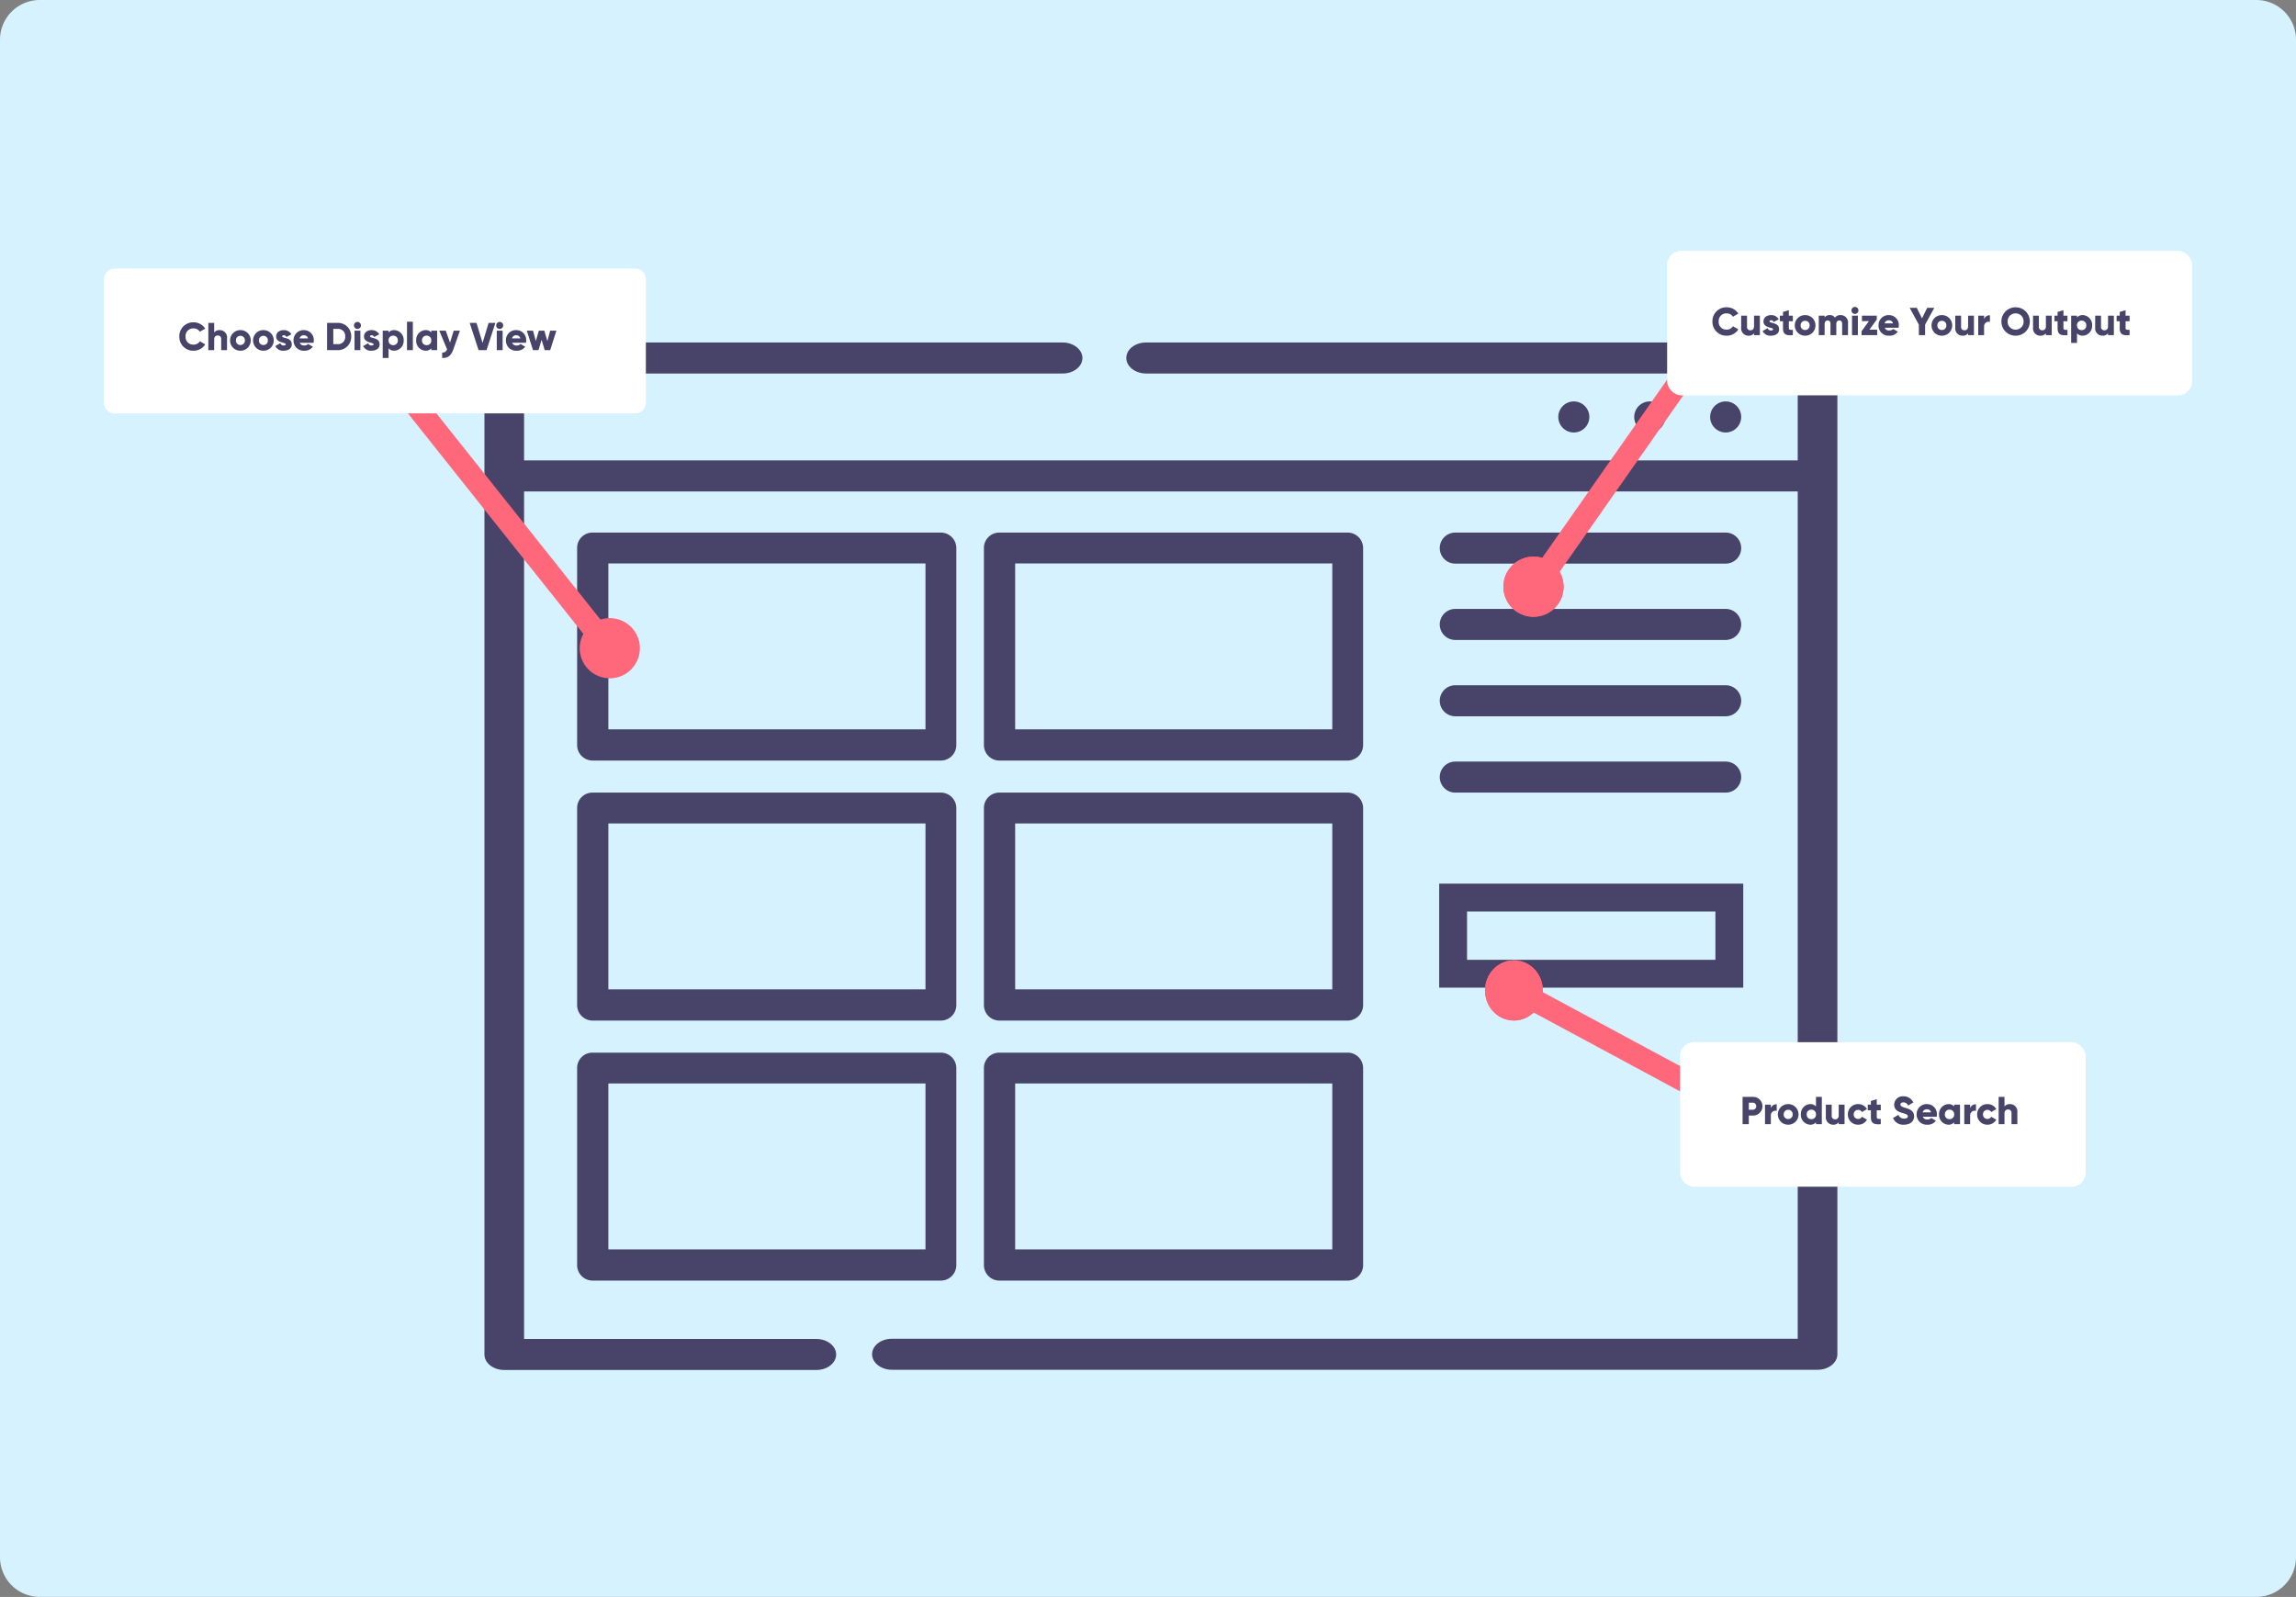 <svg xmlns="http://www.w3.org/2000/svg" width="824.662" height="573.603" viewBox="0 0 824.662 573.603">
  <rect x="0" y="0" width="824.662" height="573.603" fill="#808080" stroke="none"/>
  <g id="gutenberg-block" transform="translate(-867 -4874)">
    <path id="Pfad_1737" data-name="Pfad 1737" d="M58.269,0H854.393a14.269,14.269,0,0,1,14.269,14.269V559.334A14.269,14.269,0,0,1,854.393,573.6H58.269A14.269,14.269,0,0,1,44,559.334V14.269A14.269,14.269,0,0,1,58.269,0Z" transform="translate(823 4874)" fill="#d6f2ff"/>
    <g id="Gruppe_1860" data-name="Gruppe 1860" transform="translate(-22.668 3614.618)">
      <g id="Gruppe_1839" data-name="Gruppe 1839" transform="translate(926.999 1355.861)">
        <g id="shopping-online" transform="translate(136.666 26.538)">
          <path id="Pfad_1720" data-name="Pfad 1720" d="M390.345,34.073a5.573,5.573,0,1,1-5.573-5.573A5.572,5.572,0,0,1,390.345,34.073Zm0,0" transform="translate(6.506 -7.323)" fill="#474369"/>
          <path id="Pfad_1721" data-name="Pfad 1721" d="M427.044,34.073a5.573,5.573,0,1,1-5.573-5.573A5.572,5.572,0,0,1,427.044,34.073Zm0,0" transform="translate(-2.924 -7.323)" fill="#474369"/>
          <path id="Pfad_1722" data-name="Pfad 1722" d="M463.747,34.073a5.573,5.573,0,1,1-5.573-5.573A5.574,5.574,0,0,1,463.747,34.073Zm0,0" transform="translate(-12.355 -7.323)" fill="#474369"/>
          <g id="Gruppe_1861" data-name="Gruppe 1861" transform="translate(343.129 68.285)">
            <path id="Pfad_1723" data-name="Pfad 1723" d="M296.471,139.446h97.117a5.573,5.573,0,0,0,0-11.146H296.471a5.573,5.573,0,0,0,0,11.146Zm0,0" transform="translate(-290.898 -128.301)" fill="#474369"/>
            <path id="Pfad_1724" data-name="Pfad 1724" d="M296.471,176.345h97.117a5.573,5.573,0,1,0,0-11.146H296.471a5.573,5.573,0,1,0,0,11.146Zm0,0" transform="translate(-290.898 -137.782)" fill="#474369"/>
            <path id="Pfad_1725" data-name="Pfad 1725" d="M296.471,213.247h97.117a5.573,5.573,0,1,0,0-11.146H296.471a5.573,5.573,0,1,0,0,11.146Zm0,0" transform="translate(-290.898 -147.265)" fill="#474369"/>
            <path id="Pfad_1726" data-name="Pfad 1726" d="M296.471,250.146h97.117a5.573,5.573,0,1,0,0-11.146H296.471a5.573,5.573,0,0,0,0,11.146Zm0,0" transform="translate(-290.898 -156.746)" fill="#474369"/>
          </g>
          <g id="Rechteck_249" data-name="Rechteck 249" transform="translate(342.922 194.381)" fill="none" stroke="#474369" stroke-width="10">
            <rect width="109.211" height="37.362" rx="5" stroke="none"/>
            <rect x="5" y="5" width="99.211" height="27.362" fill="none"/>
          </g>
          <path id="Pfad_1730" data-name="Pfad 1730" d="M478.821,0H237.653c-3.986,0-7.118,2.525-7.118,5.573s3.229,5.573,7.118,5.573H471.7V42.353H14.237V11.146H207.664c3.985,0,7.118-2.525,7.118-5.573S211.553,0,207.664,0H7.118C3.133,0,0,2.525,0,5.573V363.5c0,3.123,3.225,5.573,7.118,5.573h112.09c3.985,0,7.118-2.525,7.118-5.573s-3.229-5.573-7.118-5.573H14.237V53.5H471.7V357.858H146.351c-3.985,0-7.118,2.525-7.118,5.573S142.461,369,146.351,369H478.821c3.985,0,7.118-2.528,7.118-5.573V5.573C485.94,2.453,482.714,0,478.821,0Zm0,0" fill="#474369"/>
          <g id="Gruppe_1833" data-name="Gruppe 1833" transform="translate(359.38 221.934)">
            <path id="Pfad_1718" data-name="Pfad 1718" d="M67.459,36.324,0,0" transform="translate(10.378 10.378)" fill="#ff677a" stroke="#ff677a" stroke-linecap="round" stroke-width="8"/>
            <g id="Gruppe_1744" data-name="Gruppe 1744" transform="translate(70.053 29.405)">
              <rect id="Rechteck_240" data-name="Rechteck 240" width="145.683" height="51.891" rx="5" transform="translate(0 0)" fill="#fff"/>
              <path id="Pfad_1789" data-name="Pfad 1789" d="M4.55-9.8H.84V0H3.08V-3.08H4.55A3.368,3.368,0,0,0,7.98-6.44,3.368,3.368,0,0,0,4.55-9.8Zm0,4.62H3.08V-7.7H4.55A1.2,1.2,0,0,1,5.74-6.44,1.2,1.2,0,0,1,4.55-5.18Zm6.44-.574V-7H8.89V0h2.1V-3.164a1.655,1.655,0,0,1,2.1-1.6V-7.14A2.1,2.1,0,0,0,10.99-5.754ZM17.22.2a3.669,3.669,0,0,0,3.71-3.7,3.669,3.669,0,0,0-3.71-3.7,3.669,3.669,0,0,0-3.71,3.7A3.669,3.669,0,0,0,17.22.2Zm0-2.044A1.57,1.57,0,0,1,15.61-3.5a1.57,1.57,0,0,1,1.61-1.652A1.57,1.57,0,0,1,18.83-3.5,1.57,1.57,0,0,1,17.22-1.848ZM27.2-9.8v3.458A2.629,2.629,0,0,0,25.116-7.2,3.515,3.515,0,0,0,21.77-3.5,3.515,3.515,0,0,0,25.116.2,2.629,2.629,0,0,0,27.2-.658V0h2.1V-9.8ZM25.536-1.792A1.6,1.6,0,0,1,23.87-3.5a1.6,1.6,0,0,1,1.666-1.708A1.6,1.6,0,0,1,27.2-3.5,1.6,1.6,0,0,1,25.536-1.792ZM35.364-7v3.822c0,.994-.532,1.442-1.3,1.442A1.154,1.154,0,0,1,32.844-3.01V-7h-2.1v4.3A2.618,2.618,0,0,0,33.362.2a2.394,2.394,0,0,0,2-.854V0h2.1V-7Zm7,7.2A3.574,3.574,0,0,0,45.528-1.61L43.694-2.66a1.435,1.435,0,0,1-1.358.784A1.541,1.541,0,0,1,40.754-3.5a1.541,1.541,0,0,1,1.582-1.624,1.45,1.45,0,0,1,1.358.784L45.528-5.4A3.607,3.607,0,0,0,42.364-7.2a3.627,3.627,0,0,0-3.71,3.7A3.627,3.627,0,0,0,42.364.2Zm8.106-5.18V-7H49.028V-8.96l-2.1.63V-7h-1.12v2.016h1.12v2.478c0,1.96.8,2.786,3.542,2.506V-1.9c-.924.056-1.442,0-1.442-.6V-4.984ZM58.8.2c2.128,0,3.64-1.12,3.64-3.01,0-2.072-1.666-2.59-3.15-3.038-1.526-.462-1.764-.77-1.764-1.218,0-.392.35-.742,1.05-.742A1.717,1.717,0,0,1,60.27-6.678l1.89-1.106A3.8,3.8,0,0,0,58.576-10a3.065,3.065,0,0,0-3.29,2.982c0,1.876,1.428,2.576,2.884,2.982s2.03.644,2.03,1.246c0,.378-.266.8-1.33.8a2.053,2.053,0,0,1-2.058-1.358L54.88-2.226A3.859,3.859,0,0,0,58.8.2ZM65.576-2.66h4.97a4.07,4.07,0,0,0,.084-.84,3.534,3.534,0,0,0-3.556-3.7A3.589,3.589,0,0,0,63.35-3.5,3.615,3.615,0,0,0,67.228.2,3.552,3.552,0,0,0,70.28-1.246L68.6-2.212a1.828,1.828,0,0,1-1.344.532A1.593,1.593,0,0,1,65.576-2.66Zm-.042-1.568A1.445,1.445,0,0,1,67.06-5.334a1.441,1.441,0,0,1,1.484,1.106ZM76.832-7v.658A2.629,2.629,0,0,0,74.746-7.2,3.515,3.515,0,0,0,71.4-3.5,3.515,3.515,0,0,0,74.746.2a2.629,2.629,0,0,0,2.086-.854V0h2.1V-7ZM75.166-1.792A1.6,1.6,0,0,1,73.5-3.5a1.6,1.6,0,0,1,1.666-1.708A1.6,1.6,0,0,1,76.832-3.5,1.6,1.6,0,0,1,75.166-1.792Zm7.406-3.962V-7h-2.1V0h2.1V-3.164a1.655,1.655,0,0,1,2.1-1.6V-7.14A2.1,2.1,0,0,0,82.572-5.754ZM88.8.2A3.574,3.574,0,0,0,91.966-1.61L90.132-2.66a1.435,1.435,0,0,1-1.358.784A1.541,1.541,0,0,1,87.192-3.5a1.541,1.541,0,0,1,1.582-1.624,1.45,1.45,0,0,1,1.358.784L91.966-5.4A3.607,3.607,0,0,0,88.8-7.2a3.627,3.627,0,0,0-3.71,3.7A3.627,3.627,0,0,0,88.8.2ZM96.908-7.2a2.394,2.394,0,0,0-2,.854V-9.8h-2.1V0h2.1V-3.822c0-.994.532-1.442,1.3-1.442A1.154,1.154,0,0,1,97.426-3.99V0h2.1V-4.3A2.618,2.618,0,0,0,96.908-7.2Z" transform="translate(21.621 29.432)" fill="#474369"/>
            </g>
            <g id="Ellipse_26" data-name="Ellipse 26" transform="translate(0 0)" fill="#ff677a" stroke="#ff677a" stroke-width="1">
              <ellipse cx="10.378" cy="10.811" rx="10.378" ry="10.811" stroke="none"/>
              <ellipse cx="10.378" cy="10.811" rx="9.878" ry="10.311" fill="none"/>
            </g>
          </g>
          <g id="Gruppe_1865" data-name="Gruppe 1865" transform="translate(33.289 68.285)">
            <g id="Gruppe_1862" data-name="Gruppe 1862">
              <path id="Pfad_1731" data-name="Pfad 1731" d="M275,301.7v70.809a5.563,5.563,0,0,0,5.573,5.573H405.627a5.565,5.565,0,0,0,5.573-5.573V301.772a5.567,5.567,0,0,0-5.573-5.573H280.573A5.5,5.5,0,0,0,275,301.7Zm11.221,5.573H400.126v59.591H286.221Zm0,0" transform="translate(-275 -296.197)" fill="#474369"/>
              <path id="Pfad_1738" data-name="Pfad 1738" d="M275,301.7v70.809a5.563,5.563,0,0,0,5.573,5.573H405.627a5.565,5.565,0,0,0,5.573-5.573V301.772a5.567,5.567,0,0,0-5.573-5.573H280.573A5.5,5.5,0,0,0,275,301.7Zm11.221,5.573H400.126v59.591H286.221Zm0,0" transform="translate(-128.889 -296.197)" fill="#474369"/>
            </g>
            <g id="Gruppe_1863" data-name="Gruppe 1863" transform="translate(0 93.399)">
              <path id="Pfad_1731-2" data-name="Pfad 1731" d="M275,301.7v70.809a5.563,5.563,0,0,0,5.573,5.573H405.627a5.565,5.565,0,0,0,5.573-5.573V301.772a5.567,5.567,0,0,0-5.573-5.573H280.573A5.5,5.5,0,0,0,275,301.7Zm11.221,5.573H400.126v59.591H286.221Zm0,0" transform="translate(-275 -296.197)" fill="#474369"/>
              <path id="Pfad_1738-2" data-name="Pfad 1738" d="M275,301.7v70.809a5.563,5.563,0,0,0,5.573,5.573H405.627a5.565,5.565,0,0,0,5.573-5.573V301.772a5.567,5.567,0,0,0-5.573-5.573H280.573A5.5,5.5,0,0,0,275,301.7Zm11.221,5.573H400.126v59.591H286.221Zm0,0" transform="translate(-128.889 -296.197)" fill="#474369"/>
            </g>
            <g id="Gruppe_1864" data-name="Gruppe 1864" transform="translate(0 186.798)">
              <path id="Pfad_1731-3" data-name="Pfad 1731" d="M275,301.7v70.809a5.563,5.563,0,0,0,5.573,5.573H405.627a5.565,5.565,0,0,0,5.573-5.573V301.772a5.567,5.567,0,0,0-5.573-5.573H280.573A5.5,5.5,0,0,0,275,301.7Zm11.221,5.573H400.126v59.591H286.221Zm0,0" transform="translate(-275 -296.197)" fill="#474369"/>
              <path id="Pfad_1738-3" data-name="Pfad 1738" d="M275,301.7v70.809a5.563,5.563,0,0,0,5.573,5.573H405.627a5.565,5.565,0,0,0,5.573-5.573V301.772a5.567,5.567,0,0,0-5.573-5.573H280.573A5.5,5.5,0,0,0,275,301.7Zm11.221,5.573H400.126v59.591H286.221Zm0,0" transform="translate(-128.889 -296.197)" fill="#474369"/>
            </g>
          </g>
        </g>
        <g id="Gruppe_1838" data-name="Gruppe 1838" transform="translate(0 0)">
          <g id="Gruppe_1837" data-name="Gruppe 1837" transform="translate(0 0)">
            <g id="Gruppe_1831" data-name="Gruppe 1831">
              <line id="Linie_46" data-name="Linie 46" x2="80.309" y2="100.96" transform="translate(97.672 31.093)" fill="none" stroke="#ff677a" stroke-linecap="round" stroke-width="8"/>
              <g id="Gruppe_1744-2" data-name="Gruppe 1744">
                <path id="Pfad_1656" data-name="Pfad 1656" d="M3.824,0h187a3.824,3.824,0,0,1,3.824,3.824V48.186a3.824,3.824,0,0,1-3.824,3.824h-187A3.824,3.824,0,0,1,0,48.186V3.824A3.824,3.824,0,0,1,3.824,0Z" fill="#fff"/>
                <path id="Pfad_1788" data-name="Pfad 1788" d="M5.516.2a4.853,4.853,0,0,0,4.2-2.268L7.784-3.192a2.518,2.518,0,0,1-2.268,1.2A2.712,2.712,0,0,1,2.66-4.9,2.712,2.712,0,0,1,5.516-7.812a2.533,2.533,0,0,1,2.268,1.2l1.932-1.12A4.888,4.888,0,0,0,5.516-10,4.968,4.968,0,0,0,.42-4.9,4.968,4.968,0,0,0,5.516.2ZM14.938-7.2a2.394,2.394,0,0,0-2,.854V-9.8h-2.1V0h2.1V-3.822c0-.994.532-1.442,1.3-1.442A1.154,1.154,0,0,1,15.456-3.99V0h2.1V-4.3A2.618,2.618,0,0,0,14.938-7.2ZM22.358.2a3.669,3.669,0,0,0,3.71-3.7,3.669,3.669,0,0,0-3.71-3.7,3.669,3.669,0,0,0-3.71,3.7A3.669,3.669,0,0,0,22.358.2Zm0-2.044A1.57,1.57,0,0,1,20.748-3.5a1.57,1.57,0,0,1,1.61-1.652A1.57,1.57,0,0,1,23.968-3.5,1.57,1.57,0,0,1,22.358-1.848ZM30.618.2a3.669,3.669,0,0,0,3.71-3.7,3.669,3.669,0,0,0-3.71-3.7,3.669,3.669,0,0,0-3.71,3.7A3.669,3.669,0,0,0,30.618.2Zm0-2.044A1.57,1.57,0,0,1,29.008-3.5a1.57,1.57,0,0,1,1.61-1.652A1.57,1.57,0,0,1,32.228-3.5,1.57,1.57,0,0,1,30.618-1.848Zm6.748-3.108c0-.252.224-.392.588-.392a1.017,1.017,0,0,1,.938.616L40.684-5.7a3.063,3.063,0,0,0-2.73-1.5c-1.456,0-2.744.77-2.744,2.3,0,2.422,3.444,2.016,3.444,2.786,0,.28-.252.434-.756.434a1.15,1.15,0,0,1-1.19-.826L34.888-1.47A3.066,3.066,0,0,0,37.9.2C39.41.2,40.81-.49,40.81-2.1,40.81-4.69,37.366-4.158,37.366-4.956Zm6.3,2.3h4.97a4.07,4.07,0,0,0,.084-.84,3.534,3.534,0,0,0-3.556-3.7A3.589,3.589,0,0,0,41.44-3.5,3.615,3.615,0,0,0,45.318.2,3.552,3.552,0,0,0,48.37-1.246l-1.68-.966a1.828,1.828,0,0,1-1.344.532A1.593,1.593,0,0,1,43.666-2.66Zm-.042-1.568A1.445,1.445,0,0,1,45.15-5.334a1.441,1.441,0,0,1,1.484,1.106ZM57.4-9.8H53.48V0H57.4a4.745,4.745,0,0,0,4.76-4.9A4.745,4.745,0,0,0,57.4-9.8Zm0,7.644H55.72V-7.644H57.4A2.523,2.523,0,0,1,60-4.9,2.523,2.523,0,0,1,57.4-2.156Zm7-5.46a1.273,1.273,0,0,0,1.26-1.26,1.273,1.273,0,0,0-1.26-1.26,1.273,1.273,0,0,0-1.26,1.26A1.273,1.273,0,0,0,64.4-7.616ZM63.35,0h2.1V-7h-2.1Zm5.558-4.956c0-.252.224-.392.588-.392a1.016,1.016,0,0,1,.938.616L72.226-5.7A3.063,3.063,0,0,0,69.5-7.2c-1.456,0-2.744.77-2.744,2.3,0,2.422,3.444,2.016,3.444,2.786,0,.28-.252.434-.756.434a1.15,1.15,0,0,1-1.19-.826L66.43-1.47A3.066,3.066,0,0,0,69.44.2c1.512,0,2.912-.686,2.912-2.3C72.352-4.69,68.908-4.158,68.908-4.956Zm8.75-2.24a2.629,2.629,0,0,0-2.086.854V-7h-2.1V2.8h2.1V-.658A2.629,2.629,0,0,0,77.658.2,3.515,3.515,0,0,0,81-3.5,3.515,3.515,0,0,0,77.658-7.2Zm-.42,5.4A1.6,1.6,0,0,1,75.572-3.5a1.6,1.6,0,0,1,1.666-1.708A1.6,1.6,0,0,1,78.9-3.5,1.6,1.6,0,0,1,77.238-1.792ZM82.194,0h2.1V-10.22h-2.1Zm8.722-7v.658A2.629,2.629,0,0,0,88.83-7.2a3.515,3.515,0,0,0-3.346,3.7A3.515,3.515,0,0,0,88.83.2a2.629,2.629,0,0,0,2.086-.854V0h2.1V-7ZM89.25-1.792A1.6,1.6,0,0,1,87.584-3.5,1.6,1.6,0,0,1,89.25-5.208,1.6,1.6,0,0,1,90.916-3.5,1.6,1.6,0,0,1,89.25-1.792ZM98.966-7,97.65-2.716,96.1-7h-2.31L96.572-.322A1.56,1.56,0,0,1,94.822.84V2.8c1.96.1,3.206-.784,3.99-3.01L101.206-7ZM107.9,0h2.856l3.192-9.8H111.5l-2.17,7.21-2.17-7.21h-2.45Zm7.588-7.616a1.273,1.273,0,0,0,1.26-1.26,1.273,1.273,0,0,0-1.26-1.26,1.273,1.273,0,0,0-1.26,1.26A1.273,1.273,0,0,0,115.486-7.616ZM114.436,0h2.1V-7h-2.1Zm5.516-2.66h4.97a4.07,4.07,0,0,0,.084-.84,3.534,3.534,0,0,0-3.556-3.7,3.589,3.589,0,0,0-3.724,3.7A3.615,3.615,0,0,0,121.6.2a3.552,3.552,0,0,0,3.052-1.442l-1.68-.966a1.828,1.828,0,0,1-1.344.532A1.593,1.593,0,0,1,119.952-2.66Zm-.042-1.568a1.445,1.445,0,0,1,1.526-1.106,1.441,1.441,0,0,1,1.484,1.106ZM133.616-7l-1.008,3.752L131.516-7h-1.96l-1.092,3.752L127.456-7h-2.24l2.24,7h1.96l1.12-3.738L131.656,0h1.96l2.24-7Z" transform="translate(26.659 29.293)" fill="#474369"/>
              </g>
              <circle id="Ellipse_26-2" data-name="Ellipse 26" cx="10.811" cy="10.811" r="10.811" transform="translate(170.878 125.546)" fill="#ff677a"/>
            </g>
          </g>
        </g>
      </g>
      <g id="Gruppe_1860-2" data-name="Gruppe 1860" transform="translate(1429.648 1349.479)">
        <path id="Pfad_1719" data-name="Pfad 1719" d="M52.756,0,0,75.242" transform="translate(11.243 45.837)" fill="#ff677a" stroke="#ff677a" stroke-linecap="round" stroke-width="8"/>
        <g id="Gruppe_1744-3" data-name="Gruppe 1744" transform="translate(58.81 0)">
          <rect id="Rechteck_240-2" data-name="Rechteck 240" width="188.538" height="51.891" rx="5" transform="translate(0)" fill="#fff"/>
          <path id="Pfad_1790" data-name="Pfad 1790" d="M5.516.2a4.853,4.853,0,0,0,4.2-2.268L7.784-3.192a2.518,2.518,0,0,1-2.268,1.2A2.712,2.712,0,0,1,2.66-4.9,2.712,2.712,0,0,1,5.516-7.812a2.533,2.533,0,0,1,2.268,1.2l1.932-1.12A4.888,4.888,0,0,0,5.516-10,4.968,4.968,0,0,0,.42-4.9,4.968,4.968,0,0,0,5.516.2ZM15.358-7v3.822c0,.994-.532,1.442-1.3,1.442A1.154,1.154,0,0,1,12.838-3.01V-7h-2.1v4.3A2.618,2.618,0,0,0,13.356.2a2.394,2.394,0,0,0,2-.854V0h2.1V-7Zm5.558,2.044c0-.252.224-.392.588-.392a1.017,1.017,0,0,1,.938.616L24.234-5.7A3.063,3.063,0,0,0,21.5-7.2c-1.456,0-2.744.77-2.744,2.3,0,2.422,3.444,2.016,3.444,2.786,0,.28-.252.434-.756.434a1.15,1.15,0,0,1-1.19-.826L18.438-1.47A3.066,3.066,0,0,0,21.448.2C22.96.2,24.36-.49,24.36-2.1,24.36-4.69,20.916-4.158,20.916-4.956ZM29.3-4.984V-7H27.86V-8.96l-2.1.63V-7H24.64v2.016h1.12v2.478c0,1.96.8,2.786,3.542,2.506V-1.9c-.924.056-1.442,0-1.442-.6V-4.984ZM33.712.2a3.669,3.669,0,0,0,3.71-3.7,3.669,3.669,0,0,0-3.71-3.7A3.669,3.669,0,0,0,30-3.5,3.669,3.669,0,0,0,33.712.2Zm0-2.044A1.57,1.57,0,0,1,32.1-3.5a1.57,1.57,0,0,1,1.61-1.652A1.57,1.57,0,0,1,35.322-3.5,1.57,1.57,0,0,1,33.712-1.848ZM46.452-7.2a2.305,2.305,0,0,0-2.03.924A2.083,2.083,0,0,0,42.588-7.2a2.149,2.149,0,0,0-1.876.84V-7h-2.1V0h2.1V-3.948c0-.826.392-1.316,1.092-1.316.672,0,1.008.448,1.008,1.148V0h2.1V-3.948c0-.826.392-1.316,1.092-1.316.672,0,1.008.448,1.008,1.148V0h2.1V-4.3A2.619,2.619,0,0,0,46.452-7.2Zm5.152-.42a1.273,1.273,0,0,0,1.26-1.26,1.273,1.273,0,0,0-1.26-1.26,1.273,1.273,0,0,0-1.26,1.26A1.273,1.273,0,0,0,51.6-7.616ZM50.554,0h2.1V-7h-2.1ZM56.8-1.96,59.444-5.6V-7h-5.32v1.96H56.63L53.984-1.4V0h5.6V-1.96Zm5.5-.7h4.97a4.07,4.07,0,0,0,.084-.84A3.534,3.534,0,0,0,63.8-7.2a3.589,3.589,0,0,0-3.724,3.7A3.615,3.615,0,0,0,63.952.2,3.552,3.552,0,0,0,67-1.246l-1.68-.966a1.828,1.828,0,0,1-1.344.532A1.593,1.593,0,0,1,62.3-2.66Zm-.042-1.568a1.445,1.445,0,0,1,1.526-1.106,1.441,1.441,0,0,1,1.484,1.106ZM80.094-9.8H77.546L75.684-6.02,73.822-9.8H71.274l3.29,6.034V0H76.8V-3.766Zm2.73,10a3.669,3.669,0,0,0,3.71-3.7,3.669,3.669,0,0,0-3.71-3.7,3.669,3.669,0,0,0-3.71,3.7A3.669,3.669,0,0,0,82.824.2Zm0-2.044A1.57,1.57,0,0,1,81.214-3.5a1.57,1.57,0,0,1,1.61-1.652A1.57,1.57,0,0,1,84.434-3.5,1.57,1.57,0,0,1,82.824-1.848ZM92.246-7v3.822c0,.994-.532,1.442-1.3,1.442A1.154,1.154,0,0,1,89.726-3.01V-7h-2.1v4.3A2.618,2.618,0,0,0,90.244.2a2.394,2.394,0,0,0,2-.854V0h2.1V-7Zm5.74,1.246V-7h-2.1V0h2.1V-3.164a1.655,1.655,0,0,1,2.1-1.6V-7.14A2.1,2.1,0,0,0,97.986-5.754ZM109.312.2a5.052,5.052,0,0,0,5.1-5.1,5.052,5.052,0,0,0-5.1-5.1,5.052,5.052,0,0,0-5.1,5.1A5.052,5.052,0,0,0,109.312.2Zm0-2.184A2.787,2.787,0,0,1,106.456-4.9a2.787,2.787,0,0,1,2.856-2.912A2.787,2.787,0,0,1,112.168-4.9,2.787,2.787,0,0,1,109.312-1.988ZM120.19-7v3.822c0,.994-.532,1.442-1.3,1.442A1.154,1.154,0,0,1,117.67-3.01V-7h-2.1v4.3A2.618,2.618,0,0,0,118.188.2a2.394,2.394,0,0,0,2-.854V0h2.1V-7Zm7.742,2.016V-7H126.49V-8.96l-2.1.63V-7h-1.12v2.016h1.12v2.478c0,1.96.8,2.786,3.542,2.506V-1.9c-.924.056-1.442,0-1.442-.6V-4.984ZM133.448-7.2a2.629,2.629,0,0,0-2.086.854V-7h-2.1V2.8h2.1V-.658A2.629,2.629,0,0,0,133.448.2a3.515,3.515,0,0,0,3.346-3.7A3.515,3.515,0,0,0,133.448-7.2Zm-.42,5.4A1.6,1.6,0,0,1,131.362-3.5a1.6,1.6,0,0,1,1.666-1.708A1.6,1.6,0,0,1,134.694-3.5,1.6,1.6,0,0,1,133.028-1.792ZM142.506-7v3.822c0,.994-.532,1.442-1.3,1.442a1.154,1.154,0,0,1-1.218-1.274V-7h-2.1v4.3A2.618,2.618,0,0,0,140.5.2a2.394,2.394,0,0,0,2-.854V0h2.1V-7Zm7.742,2.016V-7h-1.442V-8.96l-2.1.63V-7h-1.12v2.016h1.12v2.478c0,1.96.8,2.786,3.542,2.506V-1.9c-.924.056-1.442,0-1.442-.6V-4.984Z" transform="translate(15.853 30.283)" fill="#474369"/>
        </g>
        <g id="Ellipse_26-3" data-name="Ellipse 26" transform="translate(0 109.836)" fill="#ff677a" stroke="#ff677a" stroke-width="1">
          <circle cx="10.811" cy="10.811" r="10.811" stroke="none"/>
          <circle cx="10.811" cy="10.811" r="10.311" fill="none"/>
        </g>
      </g>
    </g>
  </g>
</svg>
